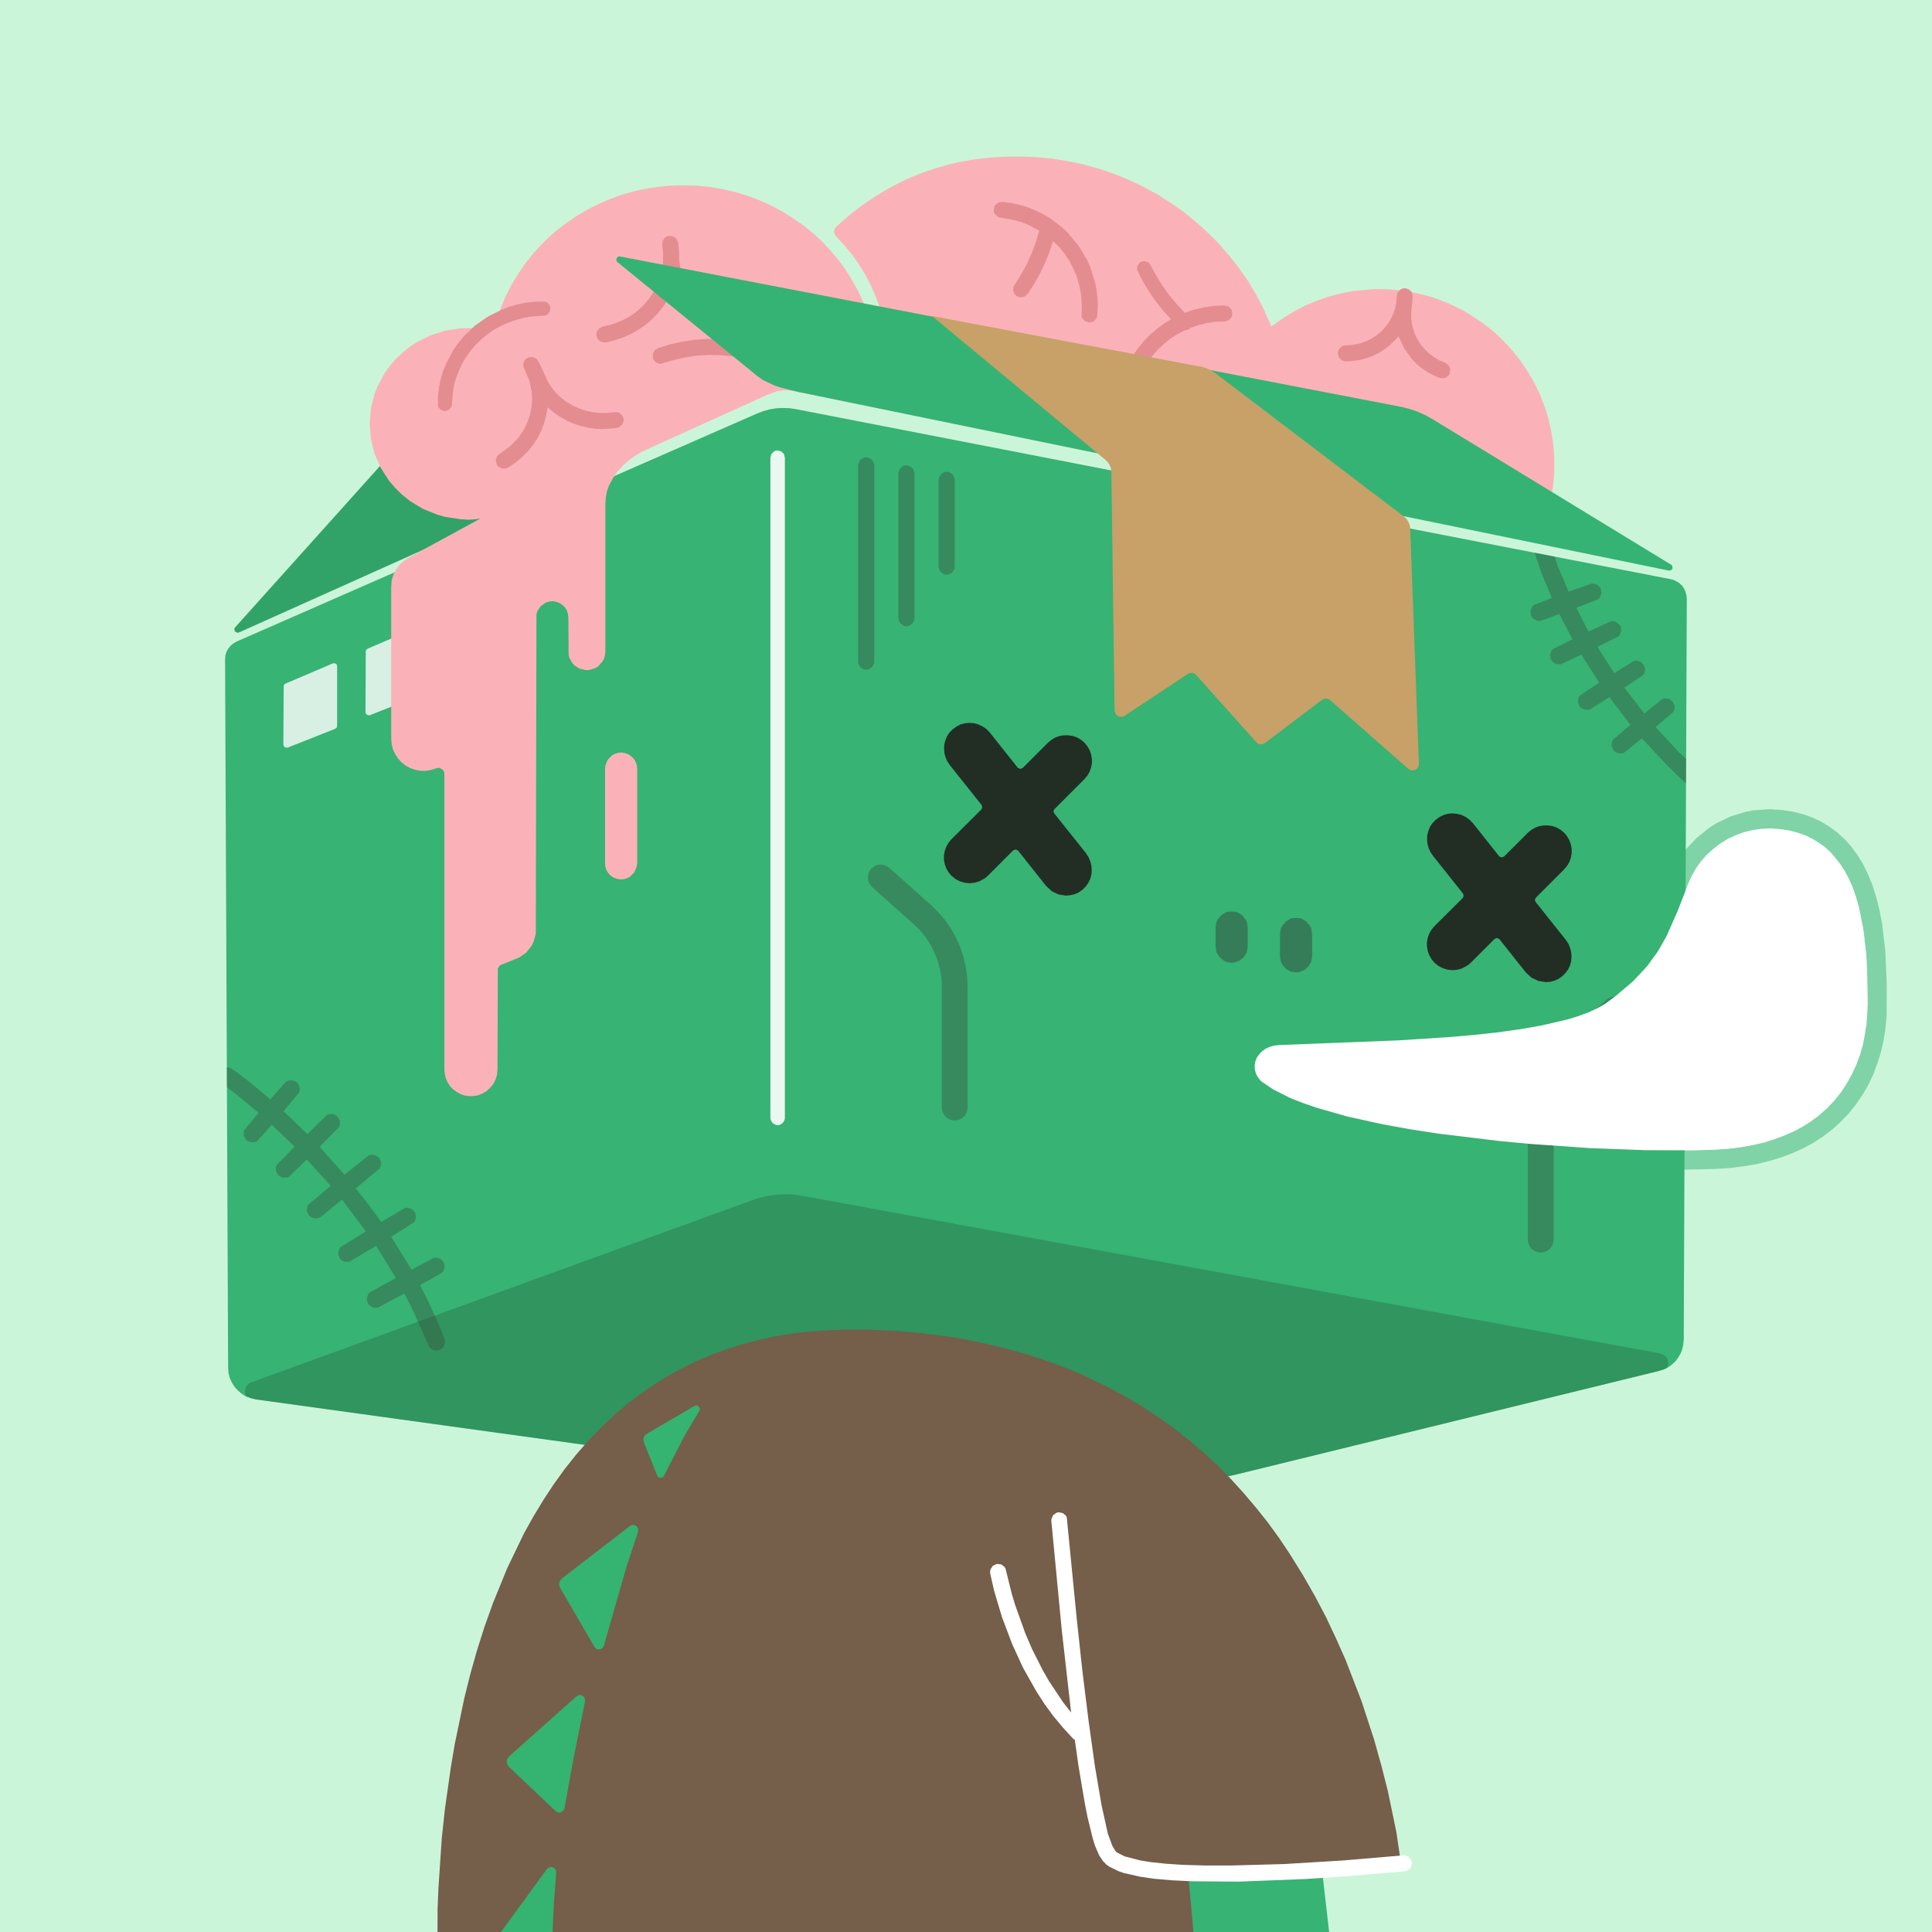 <?xml version="1.0" standalone="no"?><svg xmlns="http://www.w3.org/2000/svg" width="1200" height="1200" viewBox="0 0 1200 1200"><defs><clipPath id="a"><path d="M0 0h1200v1200H0Z"/></clipPath><clipPath id="b"><path d="m768 915.8 262.5-64.3 2.9-.9 2.7-1.3 2.3-1.7 2.2-2 1.7-2.3 1.5-2.5 1.1-2.7.6-2.9.3-3 1.9-460.6-.2-1.9-1.1-3.4-1.4-2.3-2-1.9-3.2-1.8-1.8-.5-543.8-105.7-4.1-.6-4.1-.1-4 .2-4.1.7-3.9 1.1-3.9 1.5-323.2 141.6-2 1.2-1.8 1.5-1.4 1.8-1.1 2-.6 2.2-.2 2.4 1.9 439.8.2 3.3.8 3.1 1.3 2.9 1.6 2.6 2.1 2.3 2.4 2.1 2.6 1.6 3 1.1 3.2.8 209.2 28.9 361.7 26 38.2-8.3Z"/></clipPath></defs><path fill="#cbf5d9" d="M0 0h1200v1200H0Z"/><g><g><g clip-path="url(#a)"><path fill="#31a369" d="m148.3 392.9-1 .1-1.4-.8-.4-1.6.5-.9 112.6-125.4 2.9-2.3 3.5-1 3.7.3 102.6 27.9 1.3 1 .1 1.6-.4.6-224 100.5Z"/><path fill="#fab2b8" d="m953.5 336.8 2.7-4.7 2.9-7.1 2.3-7.4 1.9-7.6 1.3-7.7.7-7.9.1-8.2-.3-6.9-.8-6.8-1.2-6.6-1.5-6.5-2-6.3-3-7.8-3.5-7.4-4.1-7-4.6-6.8-5.1-6.4-5.4-5.9-5.9-5.6-6.4-5.1-6.7-4.6-7-4.1-7.4-3.6-7.7-3.1-6.3-2-6.5-1.6-6.6-1.3-6.8-.8-6.9-.4H853l-12.8 1.2-6.1 1.2-8.2 2-7.8 2.7-7.6 3.2-7.3 3.8-6.9 4.3-6.6 4.8-4.9-11.1-4.6-8.7-5-8.4-5.6-8-6-7.7-6.4-7.4-6.9-6.9-7.3-6.6-7.6-6.2-8-5.6-8.3-5.3-8.7-4.8-9-4.3-9.2-3.7-9.5-3.3-9.9-2.7-9.9-2.1-10.2-1.6-10.4-.9-10.7-.3-9.1.2-8.8.6-8.5 1-8.2 1.4-7.9 1.8-7.9 2.3-7.7 2.6-7.5 2.9-7.2 3.4-7 3.7-8.5 5.1-8.3 5.7-8 6.2-7.7 6.8-.9 1.4-.4 1.5.3 1.5.9 1.4 5 5.4 4.7 5.6 4.2 5.9 3.9 6.2 3.4 6.5 3 6.6 2.6 6.9 2.1 7.1 1.7 7.1 1.2 7.4.8 7.4.1 9.8-6.9-.5-.6-8.5-1-7.4-1.5-7.1-1.9-7-2.4-6.8-2.7-6.6-3.2-6.4-3.6-6.2-3.9-6-4.3-5.7-4.6-5.4-4.9-5.2-5.7-5.2-6-4.8-6.3-4.4-6.6-4.1-6.9-3.7-7.1-3.2-7.4-2.8-7.7-2.3-7.7-1.8-8-1.4-8.2-.8-8.5-.2-8.1.2-8 .8-7.7 1.2-7.6 1.7-7.5 2.2-7.2 2.7-6.9 3-6.7 3.4-6.5 3.9-6.2 4.2-5.9 4.5-5.6 4.9-5.3 5.3-4.9 5.5-4.5 5.8-4.2 6.2-3.8 6.3-3.4 6.6-2.9 6.9-2.5 7-2.3 8.2-4-.9-7.8-.9-8.8.1-9.7 1.5-9.2 3-8.4 4.2-3.9 2.6-4.9 3.9-4.4 4.2-4 4.8-2.7 3.8-4.3 8.1-1.8 4.4-2.3 9.1-.8 9.7.8 9.7 2.3 9.1 3.8 8.6 5 7.8 4 4.7 4.4 4.3 4.9 3.9 8 4.8 8.9 3.6 4.6 1.3 9.7 1.5 5.1.3 4.5-.3 8.9-1.4 6.4-1.8 6.1-2.1 11.1-4.7 149-67.5 5.6-2 5-.7 5.9.7 459.9 93.8Z"/><path fill="#e38d91" d="m276.3 255.3-2.3-.6-1.6-1.6-.4-1v-6.5l.7-5.1 1-5 1.4-4.8 1.9-4.6 4.6-8.8 2.9-4 3.1-3.9 7.1-6.9 8.2-5.8 9-4.5 4.8-1.8 4.9-1.4 5.1-1 5.3-.6 6.7-.1 1.9 1.2 1.2 1.9.1 1.3-.6 2.2-1.6 1.7-1 .4-7.5.5-5.9.9-5.8 1.6-5.5 2.1-5.1 2.5-4.9 3.1-4.5 3.6-4.1 3.9-3.7 4.4-3.2 4.7-2.6 5-2.2 5.3-1.3 4.1-.9 4.2-.9 10.1-.4 1.1-1.6 1.6-2.3.6Z"/><path fill="#e38d91" d="m760.4 189.7-6.4.3-6.2.9-6.1 1.4-5.8 2-5-5.4-4.7-5.6-4.2-5.9-3.8-6.2-4.2-7.5-.8-.8-2.2-.7-2.3.4-1 .7-1.3 1.9-.2 2.3 3.8 7.6 3.8 6.2 4.1 5.9 4.6 5.7 4.8 5.4-4.8 3-4.5 3.4-4.1 3.6-3.9 4.1-3.5 4.3-3.1 4.7-2.6 4.8-2.3 5.2-1.8 5.3-1.3 5.5-.8 5.7-.3 5.9.2 1.4 1.3 2.2 2.1 1.2 1.4.2 2.5-.6 1.8-1.8.7-2.6.3-5.3.8-5.1 1.2-5 1.7-4.7 2.2-4.6 2.6-4.3 2.9-4.1 3.4-3.8 3.7-3.4 3.9-3.2 4.3-2.7 4.6-2.5 1.5-.1 1.1-.5 1.1-.9 4.9-1.7 5.1-1.2 5.3-.8 5.6-.2 2.5-.7 1.8-1.8.5-1.2v-2.7l-.5-1.2-1.8-1.8-2.6-.6Z"/><path fill="#e38d91" d="m459.4 202.8-5.1-1.2-4.8-1.6-4.5-2.2-4.2-2.6-3.8-3-3.5-3.4-3.1-3.7-2.6-4-2.2-4.3-1.7-4.6-1.2-4.7-.8-5.8-.1-5.6-.6-5.5-1.1-2.4-2.1-1.5-2.6-.2-1.3.4-1.1.7-1.5 2.1-.2 2.6.5 4.3.1 4.2-.3 4.2-.7 4.2-1.2 4.1-1.6 3.9-2 3.8-2.4 3.7-2.8 3.5-3 3.1-3.3 2.8-3.6 2.5-3.9 2.1-4 1.7-4.2 1.4-4.4 1-2.3 1.1-1.5 2.1-.3 1.2.1 1.4.6 1.7 1.1 1.3 1.5.8 2.6.3 5.3-1.3 5.1-1.6 4.9-2.2 4.7-2.6 4.3-3 4.1-3.4 3.7-3.8 3.4-4.2 2.8-4.3 2.3-4.4 2.8 5.1 3.2 4.8 3.8 4.4 4.2 3.9 4.6 3.6 5 3 8.2 3.6 4.4 1.4 4.5 1 2.6-.3 1.5-.8 1.1-1.3.6-1.7.1-1.4-.3-1.2-1.5-2.1-2.3-1.1Z"/><path fill="#e38d91" d="m387.4 260-1.2-2.4-2-1.4-1.3-.3-6 .6h-4.5l-4.4-.5-4.4-1-4.2-1.4-3.9-1.8-3.8-2.3-3.4-2.6-3.1-3.1-2.8-3.4-2.3-3.7-3.8-8.5-2.1-4.1-.8-1.1-2.2-1.2h-2.5l-2.4 1.3-.7 1-.7 2.5.2 1.2 3.6 8.4 1.6 7.3.2 4.9-.4 4.9-1.1 4.9-1.7 4.7-2.2 4.4-2.9 4.3-5.3 5.5-7.6 5.6-.8 1-.6 2.4.7 2.6.8 1 2.2 1.3h2.5l1.3-.5 4.6-3 4.1-3.4 3.7-3.7 3.3-4 2.8-4.3 2.3-4.6 1.8-4.7 1.3-4.9.9-4.9 3.5 3 3.8 2.7 4.1 2.3 4.3 2 4.4 1.5 4.6 1.1 4.7.7 4.9.2 8.8-.7 1.3-.5 1.9-1.6.9-2.3V260Z"/><path fill="#e38d91" d="m897.6 225.3-3.6-1.5-3.3-2-3-2.2-2.7-2.6-2.4-2.8-2-3.1-1.7-3.3-1.2-3.4-.8-3.6-.4-3.6.1-3.7.9-9.5-.6-2.5-1.8-1.8-2.6-.7-1.3.2-1.2.5-1.8 1.8-.5 1.1-.5 5.6-.8 3.9-1.4 3.7-1.8 3.6-2.3 3.2-2.6 2.9-3.1 2.6-3.3 2.2-3.7 1.8-3.9 1.3-4.1.8-5.7.4-1.1.5-1.8 1.8-.5 1.2-.2 1.4.7 2.5 1.8 1.8 2.5.7 4.4-.3 4.2-.6 4.1-1.1 3.9-1.4 3.8-1.8 3.4-2.2 3.3-2.4 5.7-5.8 3.4 7.4 4.8 6.6 2.8 3 3.2 2.7 3.5 2.4 3.7 2 4.1 1.7 1.7.3 1.5-.2 1.3-.7 1.1-1 .8-1.4.2-2.6-1.1-2.3-2.1-1.5Z"/><path fill="#e38d91" d="m622.6 125.4-2.6.4-1.9 1.7-.6 1.1-.3 2.7.4 1.2 1.7 1.9 1.1.6 9.8 1.8 4.1 1.1 3.9 1.5 7.3 3.8-2.1 7.1-2.6 7-3 6.7-3.6 6.5-4.8 7.6-.2 2.5 1.1 2.3 1 .9 1.4.7 1.5.2 2.2-.5 1.9-1.6 4-6.2 3.6-6.4 3.2-6.6 2.7-6.8 2.3-6.9 3.9 3.9 3.4 4.2 3 4.6 2.5 4.9 2.1 5.1 1.5 5.4 1 5.5.4 5.7-.1 7.3.3 1.2 1.7 1.9 2.4.9 2.9-.5 1.7-1.7.6-1 .5-6.7-.2-5.2-.6-5.1-1-5-3.1-9.7-2.1-4.5-5.2-8.6-6.4-7.6-3.6-3.5-8-6-4.4-2.5-4.6-2.2-4.7-1.9-4.9-1.4-5.2-1.1-5.3-.7Z"/><path fill="#e38d91" d="m410.3 226-1.5-.2-1.3-.7-1.1-1-.8-1.4-.2-2.6 1.1-2.3.9-.8 1.2-.7 7.5-2.4 7.6-1.7 7.7-1.2 8-.5 7.9.1 8.1.6 8.3 1.4 8.5 1.9 2.3 1.3 1.3 2.2.1 1.3-.7 2.6-1.8 1.8-2.4.6-9.1-1.9-7.6-1.2-7.3-.6-7.2-.1-7.2.4-7 1.1-6.9 1.6-8.4 2.4Z"/><path fill="#35b374" d="m1036.5 354.4 1-.1.8-.4.5-.7-.1-1.8-.8-.7-147.7-90.1-4.8-2.7-5-2.3-5.2-1.7-5.4-1.3-484.7-93.3h-1l-1.2 1.1v1.7l.6.7 87.3 71.1 3 2.1 6.9 3.3 4.4 1.5 10.6 2.6 540.8 111Z"/><path fill="#37b374" fill-opacity=".5" d="m1099.3 514.6 6.3.4 5.7.9 5.1 1.3 4.7 1.6 4.5 2.2 4.1 2.5 3.8 2.7 3.4 3.1 3.1 3.5 5.4 7.6 2.3 4.2 2.7 5.8 2.2 6.2 1.9 6.5 2.7 13.4 1 6.9 1 10.4.5 10.2.3 19.5-.2 6.4-1.5 12.8-1.3 6.4-1.8 6.2-2.3 6.1-2.7 5.9-3.2 5.7-3.6 5.5-4.2 5.2-4.7 4.9-5.4 4.7-4.5 3.3-4.9 3.1-5.4 2.9-5.9 2.6-6.4 2.4-6.3 2-6.9 1.6-7.4 1.3-8.1 1-8.8.6-24.2.5-32.4-.6-36.2-1.9-18.8-1.4-38.3-3.8-18.7-2.4-18.5-2.8-17.4-3.2-11.5-2.3-20.5-5.1-9.9-2.9-8.7-3-7.7-3.1-10.7-5.3-7.8-5.3-2-2.5-1.2-2.4-.6-2.5-.1-2.4.4-2.4.9-2.3 1.4-2 1.7-1.9 2.2-1.6 2.5-1.2 2.7-.8 3.2-.4 74.3-2.9 30.7-2 15.4-1.3 14.8-1.6 14.5-2 13.2-2.3 16.4-3.8 6.8-2.1 6.7-2.5 5.5-2.6 4.5-2.7 12.3-9.4 9.5-9.1 7.6-9.1 6.1-9.5 6-12.2 9.9-24.9 2.3-5 2.7-4.8 3.1-4.3 3.6-4.1 4-3.6 4.3-3.3 4.5-2.8 4.9-2.3 5.1-1.9 5.2-1.3 5.5-.8 5.6-.3m.2-12-10.2.7-4.9.9-9.5 2.9-8.9 4.3-4.3 2.7-7.8 6.3-6.8 7.2-5.5 8.2-4.3 9-8.1 20.8-2.9 6.6-3.2 6.3-3.6 6-4.1 5.9-6.6 7.6-8.2 7.6-10.4 7.9-3 1.9-4.9 2.2-5.7 2.2-8.1 2.4-9.1 2.1-12.2 2.3-13.3 2-17 2-25.6 2.2-25.7 1.5-71.9 2.8-3.7.4-3.5.8-3.3 1.2-3.1 1.6-2.9 1.9-2.6 2.3-2.2 2.5-1.9 2.8-1.5 3.1-1.1 3.4-.5 3.4-.1 3.3.5 3.4.9 3.3 1.4 3.2 1.9 3 3.6 4.1 4.5 3.3 5.4 3.4 6.6 3.3 7.7 3.5 9.1 3.4 10.5 3.4 11.5 3.2 13.1 3.2 14.8 3 16.7 3 18.7 2.9 35.6 4.2 37.4 3.3L986 725l36.9 1.4 17.5.2 24.6-.5 9.3-.6 8.8-1.1 8.2-1.4 7.7-1.9 7.3-2.2 6.9-2.6 6.9-3.1 6.4-3.5 6-3.9 5.6-4.3 5.2-4.7 4.9-5.1 4.4-5.5 4-5.8 3.6-6.1 3.1-6.4 2.6-6.9 2.2-6.9 1.7-7.2 1.2-7.4.8-7.9.1-20.1-.9-21-2-16.8-1.6-8.3-2-8.1-2.5-7.9-2.9-6.9-3.1-6.3-3.5-5.6-3.8-5.1-4.1-4.5-4.4-4-4.9-3.6-5.1-3.1-5.5-2.6-5.8-2-6.3-1.6-6.7-1-7.3-.5Z"/><g clip-path="url(#b)"><path fill="#37b374" d="m768 915.8 262.5-64.3 2.9-.9 2.7-1.3 2.3-1.7 2.2-2 1.7-2.3 1.5-2.5 1.1-2.7.6-2.9.3-3 1.9-460.6-.2-1.9-1.1-3.4-1.4-2.3-2-1.9-3.2-1.8-1.8-.5-543.8-105.7-4.1-.6-4.1-.1-4 .2-4.1.7-3.9 1.1-3.9 1.5-323.2 141.6-2 1.2-1.8 1.5-1.4 1.8-1.1 2-.6 2.2-.2 2.4 1.9 439.8.2 3.3.8 3.1 1.3 2.9 1.6 2.6 2.1 2.3 2.4 2.1 2.6 1.6 3 1.1 3.2.8 209.2 28.9 361.7 26 38.2-8.3Z"/></g><g clip-path="url(#b)"><path fill="#1f4d31" fill-opacity=".3" d="m381.9 901.8-224.6-31.7-2.7-1-.9-.8-1.1-1.6-.4-1.9.1-1.9.6-1.8 1.8-1.8 1.4-.7 311.3-113.2 5-1.6 5.2-1.2 5.2-.6 5.3-.2 5.3.2 5.2.8 532.7 97.9 2.6 1.2.9.9 1 1.6.4 1.9-.2 1.9-.8 1.8-1.9 1.8-1.4.6-29.2 8.6-265.9 65.3-354.9-24.5Z"/></g><g clip-path="url(#b)"><path fill="#374f3a" fill-opacity=".4" d="m593 696-2.1-.3-1.9-.8-1.7-1.2-1.2-1.7-.8-1.9-.3-2.1v-75.1l-.2-4.9-.7-4.8-1.2-4.8-1.5-4.5-2-4.4-2.4-4.3-2.7-3.9-3.2-3.8-3.5-3.4-25.9-23.1-1.4-1.7-.9-1.8-.4-2 .2-2.1.6-1.9 1.2-1.8 1.7-1.4 1.8-.9 2-.4 2.1.2 1.9.6 1.8 1.2 25.9 23.1 4.7 4.6 4.1 4.8 3.6 5.2 3.1 5.5 2.6 5.8 2 6 1.5 6.2.9 6.2.3 6.5V688l-.3 2.1-.8 1.9-1.2 1.7-1.7 1.2-1.9.8-2.1.3Z"/></g><g clip-path="url(#b)"><path fill="#374f3a" fill-opacity=".4" d="m957 778-2.1-.3-1.9-.8-1.7-1.2-1.2-1.7-.8-1.9-.3-2.1v-75.1l.3-6.4.9-6.3 1.5-6.2 2-6 2.6-5.8 3.1-5.5 3.6-5.2 4.1-4.8 4.7-4.6 25.9-23.1 1.8-1.2 1.9-.6 2.1-.2 2 .4 1.8.9 1.7 1.4 1.2 1.8.6 1.9.2 2.1-.4 2-.9 1.8-1.4 1.7-25.9 23.1-3.5 3.4-3.2 3.8-2.7 3.9-2.4 4.3-2 4.4-1.6 4.6-1.1 4.7-.7 4.8-.2 4.9V770l-.3 2.1-.8 1.9-1.2 1.7-1.7 1.2-1.9.8-2.1.3Z"/></g><g clip-path="url(#b)"><path fill="#332f2e" fill-opacity=".4" d="m805 604-3.5-.6-2.9-1.8-2.2-2.6-.8-1.5-.6-3.5v-14l.6-3.5.8-1.5 2.2-2.6 2.9-1.8 1.7-.4h3.6l1.7.4 2.9 1.8 2.2 2.6.8 1.5.6 3.5v14l-.6 3.5-1.8 2.9-2.6 2.2-3.2 1.2-1.8.2Z"/></g><g clip-path="url(#b)"><path fill="#332f2e" fill-opacity=".4" d="m765 598-3.5-.6-1.5-.8-2.6-2.2-1.8-2.9-.6-3.5v-12l.6-3.5.8-1.5 2.2-2.6 2.9-1.8 1.7-.4h3.6l1.7.4 2.9 1.8 2.2 2.6.8 1.5.6 3.5v12l-.6 3.5-1.8 2.9-2.6 2.2-3.2 1.2-1.8.2Z"/></g><g clip-path="url(#b)"><path fill="#374f3a" fill-opacity=".4" d="m1059.6 483-16.8-15.8-14.5-15.6 10.9-9.3.7-1.2.2-2.8-1.2-2.6-2.3-1.7-2.8-.2-1.3.4-11.2 9-12.4-16.1 11.5-7.6.8-1.2.6-2.7-.9-2.7-2.1-2-2.8-.6-1.3.3-12.1 7.5-10.4-16.3 12.9-6.4 1-1.1.9-2.6-.5-2.8-.9-1.3-2.3-1.5-2.7-.3-13.9 6.5-7.7-14.8 13.4-5.2 1.1-.9 1.1-2.6-.2-2.8-.7-1.4-2.2-1.7-2.7-.5-14.5 5.1-6.5-15.3-5.4-15.5-.9-1.1-2.4-1.3h-2.9l-2.5 1.4-1.4 2.4.1 2.9 4.9 14.6 6.6 15.8-11.1 4.3-1 1-1.2 2.5.3 2.9.8 1.5 1.2 1.1 1.5.7 1.6.3 1.9-.4 10.6-3.9 8.2 15.7-12 6-1 1-.9 2.7.5 2.8.9 1.3 1.2 1 1.4.6 2.7.1 12.7-6 11.1 17.4-11.9 7.9-.8 1.1-.6 2.7.9 2.8.9 1.1 2.4 1.2h2.8l1.5-.7 11.1-7.1 13.1 17.2-10.8 9.2-.7 1.3-.2 2.7 1.2 2.7.9.8 2.1 1h2.4l1.2-.4 11-8.9 15.3 16.4 8.3 8.1 10.1 9 1.2.4h2.4l2.1-.9.9-.8.9-1.3.5-2.7-.9-2.6-1-1.2Z"/></g><g clip-path="url(#b)"><path fill="#374f3a" fill-opacity=".4" d="m276.1 831.4-4.8-11.6-5-11-5.4-10.6 13.7-7.7.8-1 .8-2.7-.6-2.8-2-2.1-2.7-.8-1.3.1-14 7.4-12.6-20.5 14-8.8.8-1.1.7-2.7-.8-2.7-2.1-2-2.7-.7-1.4.2-14.7 8.7-8-10.9-7.8-10 14.8-12.3.6-1.3.3-2.7-1.2-2.7-2.3-1.6-2.8-.3-1.3.4-15.1 12-15.5-17.3 12.1-12.2.5-1.3V696l-1.4-2.5-2.5-1.5h-2.8l-1.3.5-12.2 11.9-14.8-14.2 9.6-11.5.5-1.3-.2-2.8-1.6-2.4-1.3-.8-2.7-.5-2.7.9-9.8 11-12.2-10.2-8.2-6.3-4.7-3.1-2.8-.3-2.5 1.2-1 1.1-.7 1.4-.2 2.7 1.2 2.5 1.1 1.1 10.9 8.4 11.8 9.9-8.8 10.6-.5 1.3.2 2.8 1.7 2.4 1.1.7 2.5.6 2.2-.5 1-.6 8.8-9.9 14.2 13.6-11 11.2-.6 1.3v2.8l1.5 2.5 2.5 1.4h2.8l1.2-.5 11.2-10.8 14.8 16.5-13.9 11.6-.6 1.2-.3 2.8 1.2 2.6.9.9 2.1 1 3-.1 1.7-1 12.9-10.5 14.9 19.7-15.8 9.8-.8 1.1-.7 2.8.8 2.7.9 1.2 2.4 1.3h2.9l16.6-9.9 12.3 20-16.5 9.1-.8 1.1-.8 2.7.6 2.8.9 1.2 2.5 1.5h2.8l16.6-8.8 5.2 10.3 10.3 23.1 1.2 1.1 1.5.7 1.6.3 2-.4 1.3-.8 1-.9 1.1-2.6-.3-2.8Z"/></g><g clip-path="url(#b)"><path fill="#222e24" d="m654.8 505.2-.5-1.3.6-1.3 18.7-18.7 1.8-2.2 1.4-2.4.9-2.6.5-2.7v-2.7l-.5-2.8-.9-2.5-1.4-2.5-1.8-2.2-2.3-1.9-2.4-1.4-2.6-.9-2.7-.4h-2.7l-2.7.4-2.6.9-2.4 1.4-2.3 1.9-15.7 15.7-1.5.6-1.5-.7-17.4-21.9-2.1-2.2-2.4-1.6-2.5-1.2-2.7-.8-2.8-.2-2.8.2-2.8.7-2.5 1.3-2.5 1.8-2 2-1.5 2.3-1 2.5-.7 2.6-.1 2.7.2 2.7.7 2.6 1.1 2.5 1.6 2.4 19.7 24.7.4 1.4-.5 1.3-18.7 18.6-1.8 2.2-1.4 2.5-.9 2.5-.5 2.8v2.7l.5 2.7.9 2.6 1.4 2.4 1.8 2.2 2.6 2.1 2.7 1.4 3 .9 3 .3 3.1-.3 3-.9 3.6-2 1.7-1.5 15.7-15.7 1.5-.6 1.5.7 17.4 21.9 3.6 3.4 4.3 2 4.6.7 2.7-.3 2.6-.6 2.5-1.1 2.3-1.6 2.1-2.1 1.6-2.3 1.2-2.5.7-2.6.2-2.7-.2-2.8-.7-2.7-1.1-2.6-1.6-2.5-19.7-24.7Z"/></g><g clip-path="url(#b)"><path fill="#222e24" d="m953.8 560.2-.5-1.3.6-1.3 17.7-17.7 1.8-2.2 1.4-2.4.9-2.6.5-2.7v-2.7l-.5-2.8-.9-2.5-1.4-2.5-1.8-2.2-2.3-1.9-2.4-1.4-2.6-.9-2.7-.4h-2.7l-2.7.4-2.6.9-2.4 1.4-2.3 1.9-14.7 14.7-1.5.6-1.5-.7-16.4-20.7-2.1-2.1-2.4-1.7-2.5-1.2-2.7-.7-2.8-.3-2.8.2-2.8.8-2.5 1.2-2.5 1.8-2 2.1-1.5 2.2-1 2.5-.7 2.6-.1 2.7.2 2.7.7 2.6 1.1 2.5 1.6 2.4 18.7 23.5.4 1.4-.5 1.3-17.7 17.6-1.8 2.2-1.4 2.4-.9 2.6-.5 2.7v2.7l.5 2.8.9 2.5 1.4 2.5 1.8 2.2 2.6 2.1 2.7 1.4 3 .9 3 .3 3.1-.3 3-.9 3.6-2 1.7-1.5 14.7-14.7 1.5-.6 1.5.7 16.4 20.7 3.6 3.3 4.3 2 4.6.7 2.7-.2 2.6-.7 2.5-1.1 2.3-1.6 2.1-2.1 1.6-2.2 1.2-2.5.7-2.7.2-2.7-.2-2.8-.7-2.7-1.1-2.6-1.6-2.4-18.7-23.5Z"/></g><g clip-path="url(#b)"><path fill="#374f3a" fill-opacity=".4" d="m538 416-1.4-.2-2.1-1.3-1.3-2.1-.2-1.4V289l.2-1.4 1.3-2.1 2.1-1.3 1.4-.2 1.4.2 2.1 1.3 1.3 2.1.2 1.4v122l-.2 1.4-1.3 2.1-2.1 1.3-1.4.2Z"/></g><g clip-path="url(#b)"><path fill="#374f3a" fill-opacity=".4" d="m563 389-1.4-.2-2.1-1.3-1.3-2.1-.2-1.4v-90l.7-2.5 1.8-1.8 1.1-.5 1.4-.2 2.5.7 1.8 1.8.7 2.5v90l-.2 1.4-1.3 2.1-2.1 1.3-1.4.2Z"/></g><g clip-path="url(#b)"><path fill="#374f3a" fill-opacity=".4" d="m588 357-1.4-.2-2.1-1.3-1.3-2.1-.2-1.4v-54l.2-1.4 1.3-2.1 2.1-1.3 1.4-.2 1.4.2 2.1 1.3 1.3 2.1.2 1.4v54l-.2 1.4-1.3 2.1-2.1 1.3-1.4.2Z"/></g><path fill="#fff" fill-opacity=".8" fill-rule="evenodd" d="M279 382.6v39.1l.3 1 .6.7.9.3 1-.1 29.3-11.6 1.1-1.1.2-.8v-40l-.2-1-.7-.7-.9-.3-1 .1-29.3 12.5-.7.5-.6 1.4Z"/><path fill="#fff" fill-opacity=".8" fill-rule="evenodd" d="m229.8 444.2 29.3-11.6 1-.8.3-1.1v-38.5l-.2-1-.7-.7-.9-.3-1 .2-29.3 12.5-1.1 1-.2 38.4.3 1 .6.6.9.4 1-.1Z"/><path fill="#fff" fill-opacity=".8" fill-rule="evenodd" d="m178.8 464.3 29.3-11.6 1-.7.3-1.2v-36.9l-.2-1-.7-.7-.9-.3-1 .2-29.3 12.5-1.1 1-.2 36.8.3 1 .6.7.9.3 1-.1Z"/><path fill="#c7a168" d="m578.9 196.3 107.9 89.5 1.5 1.6 1.1 1.8.7 2 .2 2.2 2 147.9.3 1.5.7 1.1 1.1.9 1.3.4h1.4l1.4-.6 39.3-26 1.4-.6h1.4l1.3.4 1.1.9 37.3 41.7 1.2.9 1.4.4 1.4-.1 1.4-.7 35.4-26.8 1.3-.7 1.3-.1 1.3.2 1.2.8 48.5 42.6 1.4.9 1.5.1 1.5-.4 1.2-.8.8-1.3.2-1.6-5.4-146.1-.3-2.1-.8-2-1.1-1.8-1.6-1.5-117.6-89.4-2.6-1.6-2.8-1.3-3-.8-167.2-31.5Z"/><path fill="#fff" fill-opacity=".9" d="m483 698.9-1.2-.2-2-1.2-1.1-1.9-.2-1.2V284.3l.6-2.3 1.6-1.6 1.1-.5 1.2-.1 2.3.6 1.6 1.6.6 2.3v410.1l-.2 1.2-1.1 1.9-2 1.2-1.2.2Z"/><path fill="#fab2b8" d="m389.5 545.5-2.3.6-2.1.1-2.1-.4-2-.8-1.7-1.1-1.4-1.5-1.2-1.8-.7-2.1-.2-2.3v-58.7l.2-2 1.4-3.5 2.6-2.7 1.7-1 2.2-.7 2.2-.2 2.2.4 2 .7 1.7 1.2 1.6 1.5 1.1 1.8.8 2.1.3 2.4v58.7l-.3 2-1.5 3.6-2.7 2.7-1.8 1Z"/><path fill="#fab2b8" d="m406 277-7.8 3.8-3.4 2.1-3.8 2.7-3.7 3.2-3.5 3.8-2.1 2.7-3.5 6.4-1.2 3.4-.7 3.8-.3 4.1v91.8l-.2 2.2-.6 2-1 1.9-2.8 3.1-1.9 1.1-3.9 1.1h-1.9l-3.7-.9-3.1-1.9-1.3-1.4-1.9-3.3-.5-1.9-.2-23.3-.3-2.4-.7-2.1-1.2-1.8-1.5-1.5-1.8-1.2-2-.7-2.1-.4-2.2.2-2.3.7-3.1 2.2-2.1 3.2-.5 1.8-.4 198.4-1.4 5.1-1.2 2.4-3.3 4.2-4.4 3.1-12 4.9-1.3 2-.2 62.8-.3 3.2-.9 2.9-1.4 2.8-2 2.4-2.3 2.1-2.8 1.6-2.8 1-2.7.4h-2.7l-2.7-.4-2.5-.9-2.3-1.3-2.2-1.6-1.8-1.9-1.5-2.2-1.1-2.5-.7-2.7-.3-2.9V480.6l-.2-1.2-.6-1.1-2-1.3-1.1-.1-4.7 1.4-3.3.5-3.2-.1-3.2-.6-3-1.1-2.8-1.5-2.5-2-2.1-2.3-1.8-2.7-1.4-2.9-.8-3.3-.3-3.5v-94.6l.3-3.7 1-3.4 1.5-3.1 2.1-2.9 2.5-2.4 3-2.1L315 313l91-36Z"/><path fill="#fff" fill-rule="evenodd" d="m783.2 671.5-2-2.5-1.2-2.4-.6-2.4-.1-2.5.4-2.4.9-2.3 1.4-2 1.7-1.9 2.2-1.6 2.5-1.2 2.7-.8 3.2-.4 74.3-2.9 30.7-2 15.4-1.3 14.8-1.6 14.5-2 13.2-2.3 16.4-3.8 6.8-2.1 6.7-2.5 5.5-2.6 4.5-2.6 6.6-4.9 10.6-9 8.7-9.3 6.7-9.2 5.4-9.5 6.8-15.4 6.6-16.9 2.3-5.1 2.7-4.8 3.1-4.3 3.6-4.1 4-3.6 4.3-3.3 4.5-2.8 4.9-2.3 5.1-1.9 5.2-1.3 5.5-.8 5.6-.3 6.3.4 5.7.9 5.1 1.3 4.7 1.6 4.5 2.2 4.1 2.5 3.8 2.7 3.4 3.1 5.9 7.1 2.6 4 2.3 4.2 2.7 5.8 2.2 6.2 1.9 6.5 2.7 13.4 2 17.3.5 10.2.3 19.5-.7 12.9-2.3 12.7-1.8 6.2-2.3 6.1-2.7 5.9-3.2 5.7-3.6 5.5-4.2 5.2-4.7 4.9-5.4 4.7-4.5 3.3-4.9 3.1-5.4 2.9-5.9 2.6-6.4 2.4-6.3 2-6.9 1.6-7.4 1.3-8.1 1-8.8.6-12.5.4-30.2-.1-34.5-1.3-37.1-2.6-18.9-1.8-37.3-4.5-18.2-2.8-17.1-3.1-21.8-4.8-19.3-5.5-8.6-3-7.6-3-10.5-5.3-7.7-5.2Z"/></g></g><g clip-path="url(#a)"><path fill="#37b374" d="m736.7 1159.9 5 50h85l-6-52Z"/><path fill="#755e4a" d="m737.7 1160.9 4.5 49H271.7l.1-24.5.5-12.2 2.1-31.5 2-18.5 3.7-26 2.4-14.1 5.9-28.4 3.7-14.8 4.1-14.6 4.7-14.8 5.3-14.8 8.9-21.8 10.3-21.4 5.8-10.4 6.1-10.1 6.5-9.9 6.9-9.6 7.4-9.3 7.8-8.9 8.3-8.5 8.7-8.1 7.3-6.1 7.6-5.8 7.9-5.5 8.4-5.2 8.6-4.8 8.8-4.4 9.3-4 9.6-3.6 10.1-3.2 10.6-2.8 10.4-2.3 11-1.8 11.5-1.3 12.1-.8 12.6-.3 14.3.2 13.7.7 13.3 1.1 12.7 1.5 12.3 1.8 11.9 2.3 14.5 3.3 13.8 3.7 13.3 4.3 12.7 4.6 12.1 5.1 12 5.7 11.5 6.1 11 6.4 10.5 6.8 10 7.1 9.8 7.7 9.3 7.8 8.8 8.2 8.3 8.4 7.9 8.7 7.8 9.2 7.4 9.3 6.9 9.5 6.5 9.7 8.2 13.2 7.5 13.1 6.9 13.1 6.3 13.4 5.8 13 9.9 25.6 7.8 23.8 4.8 17.2 3.8 15 5.3 25.5 3.4 23h-133Z"/><path fill="#fff" d="m877 1156.8-.4-1.3-1.5-2.1-2.3-1h-1.3l-37.8 3.2-36.4 2.2-32.8.9H749l-14.1-.4-10.6-.7-9.6-1-6.7-1.1-9.5-2.5-4.6-2.3-1.1-1-1.9-3.2-2.8-7.6-3.9-17.6-4.1-24.1-4-28.6-3.9-31.5-3.5-32.5-6.1-62-.5-1.2-2-1.6-2.5-.5-1.4.3-2.1 1.5-1 2.3-.1 1.3 6.5 68 5.8 51-5-6.4-8.8-13.2-3.9-6.8-6.6-13.1-4.2-9.8-6.2-17.3-2.1-6.9-4-16.1-.7-1-2.1-1.5-2.6-.2-2.4 1.1-1.4 2.1-.3 1.2v1.4l2.5 11 4.8 16.1 6.3 16.7 6.8 14.8 8.4 14.9 4.9 7.6 5.4 7.4 5.9 7.1 6.4 7 1.2.9 2.2 15.7 4 23.7 1.7 8.6 3.2 13.1 1.5 4.8 2.5 5.8 2.4 3.6 2.3 2.3 1.8 1.2 5.7 2.8 3.3 1.1 9.7 2.2 8.6 1.3 11.6 1 12.8.6 28.9.2 40.8-1.6 23.8-1.6 38.1-3.2 1.3-.3 2.1-1.5 1-2.3.1-1.4Z"/><path fill="#35b371" d="m343.9 1237.8-.8-14.9.2-24.8.7-15.6 1.5-19.4-.2-1.5-.8-1.1-1.1-.7-1.3-.2-1.3.3-1.1 1-41.8 57.2-.8 2.5.6 2.4 2 1.6 39.7 16.5 1.1.2 2.1-.6 1.2-1.7.1-1.2Z"/><path fill="#35b371" d="m350.6 1123.2 5.8-31.9 7-34.6-.1-1.5-.5-1.1-1-.9-1.2-.4-1.3.1-1.2.7-42 37.4-1.3 2v2.3l1.2 2 29.2 27.7 1 .6 1.1.3 1.1-.2 1.8-1.4.4-1.1Z"/><path fill="#35b371" d="m375.1 1022.1 14.1-49.2 7.1-21.5.1-1.5-.4-1.2-.9-1-1.2-.5h-1.3l-1.3.6-42.4 32.7-1 1.2-.6 1.4v1.5l.5 1.5 21.4 36.8.9 1 1.1.5 1.2.1 1.2-.4.9-.8.6-1.2Z"/><path fill="#35b371" d="m412.3 916.8 12.7-24.7 9.4-15.9.3-1-.1-.8-1.2-1.3-.9-.2-1 .3-29.7 17.3-1.2 1-.8 1.3-.2 1.4.3 1.6 8.4 20.9.5.7 1.5.6 1.4-.5.6-.7Z"/></g></g></svg>
